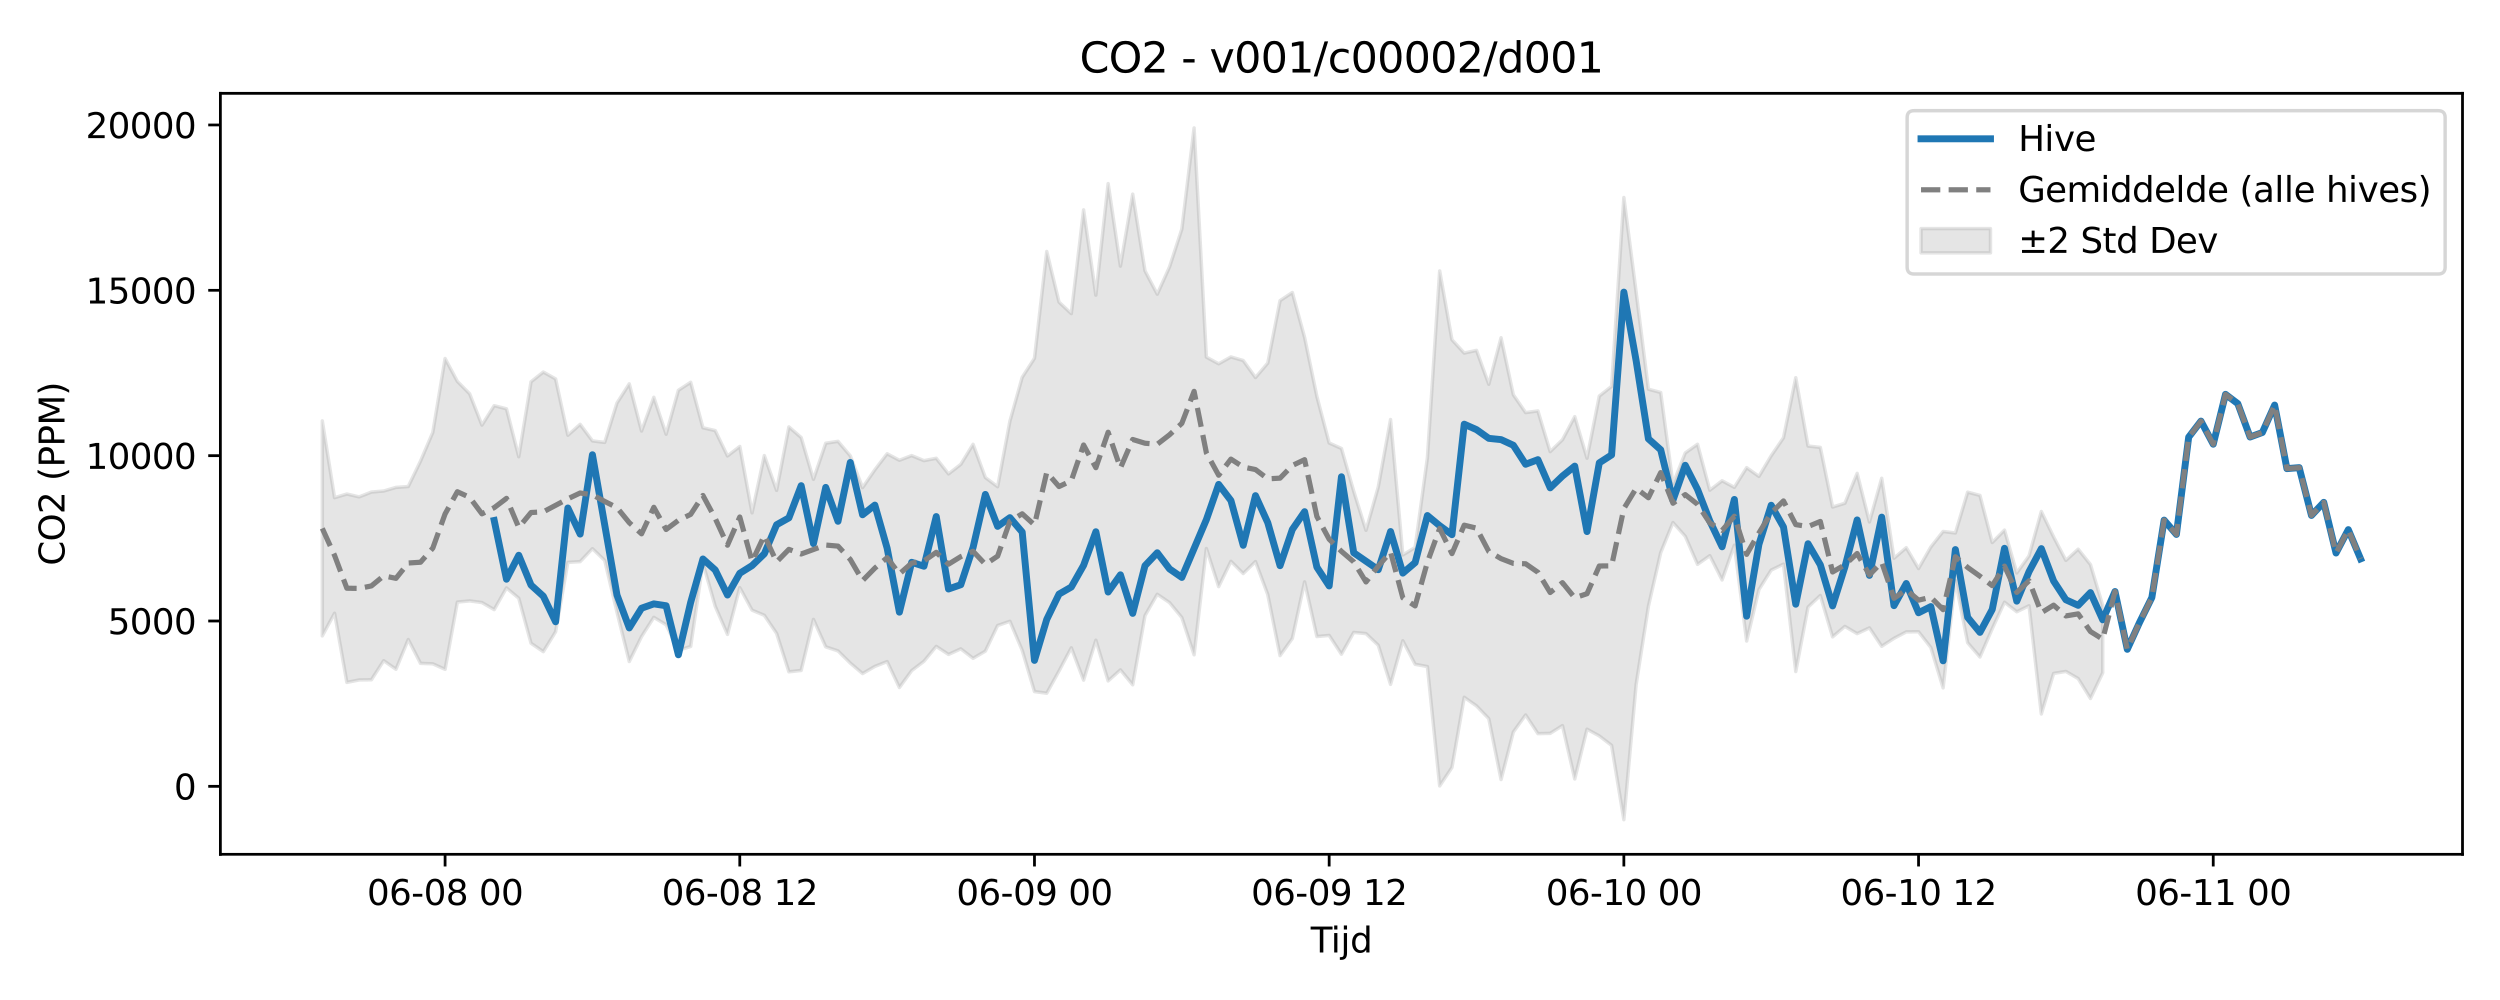 <?xml version="1.0" encoding="utf-8" standalone="no"?>
<!DOCTYPE svg PUBLIC "-//W3C//DTD SVG 1.1//EN"
  "http://www.w3.org/Graphics/SVG/1.1/DTD/svg11.dtd">
<svg xmlns:xlink="http://www.w3.org/1999/xlink" width="720pt" height="288pt" viewBox="0 0 720 288" xmlns="http://www.w3.org/2000/svg" version="1.1">
 <defs>
  <style type="text/css">*{stroke-linejoin: round; stroke-linecap: butt}</style>
 </defs>
 <g id="figure_1">
  <g id="patch_1">
   <path d="M 0 288 
L 720 288 
L 720 0 
L 0 0 
z
" style="fill: #ffffff"/>
  </g>
  <g id="axes_1">
   <g id="patch_2">
    <path d="M 63.47 246.04 
L 709.2 246.04 
L 709.2 26.88 
L 63.47 26.88 
z
" style="fill: #ffffff"/>
   </g>
   <g id="FillBetweenPolyCollection_1">
    <defs>
     <path id="ma907161f5b" d="M 92.821 -166.788 
L 92.821 -104.858 
L 96.358 -111.395 
L 99.894 -91.463 
L 103.43 -92.174 
L 106.967 -92.222 
L 110.503 -97.725 
L 114.039 -95.249 
L 117.576 -103.822 
L 121.112 -96.945 
L 124.648 -96.821 
L 128.184 -95.222 
L 131.721 -114.602 
L 135.257 -114.936 
L 138.793 -114.467 
L 142.33 -112.423 
L 145.866 -118.685 
L 149.402 -115.711 
L 152.939 -102.742 
L 156.475 -100.316 
L 160.011 -106.037 
L 163.548 -126.036 
L 167.084 -126.246 
L 170.62 -129.982 
L 174.156 -126.592 
L 177.693 -111.688 
L 181.229 -97.477 
L 184.765 -104.664 
L 188.302 -110.202 
L 191.838 -108.073 
L 195.374 -100.708 
L 198.911 -101.815 
L 202.447 -125.805 
L 205.983 -113.386 
L 209.52 -105.288 
L 213.056 -118.776 
L 216.592 -112.275 
L 220.128 -110.789 
L 223.665 -105.572 
L 227.201 -94.516 
L 230.737 -94.905 
L 234.274 -109.606 
L 237.81 -101.71 
L 241.346 -100.534 
L 244.883 -97.031 
L 248.419 -94.008 
L 251.955 -96.065 
L 255.492 -97.461 
L 259.028 -89.991 
L 262.564 -94.854 
L 266.1 -97.557 
L 269.637 -101.839 
L 273.173 -99.523 
L 276.709 -101.133 
L 280.246 -98.396 
L 283.782 -100.466 
L 287.318 -107.85 
L 290.855 -109.067 
L 294.391 -100.72 
L 297.927 -88.815 
L 301.464 -88.353 
L 305 -94.757 
L 308.536 -101.434 
L 312.073 -92.117 
L 315.609 -103.626 
L 319.145 -91.896 
L 322.681 -95.074 
L 326.218 -90.772 
L 329.754 -110.688 
L 333.29 -116.847 
L 336.827 -114.442 
L 340.363 -110.15 
L 343.899 -99.415 
L 347.436 -130.026 
L 350.972 -119.05 
L 354.508 -126.338 
L 358.045 -122.818 
L 361.581 -126.265 
L 365.117 -116.761 
L 368.653 -99.178 
L 372.19 -104.119 
L 375.726 -120.42 
L 379.262 -104.671 
L 382.799 -104.993 
L 386.335 -99.587 
L 389.871 -105.859 
L 393.408 -105.519 
L 396.944 -102.156 
L 400.48 -90.899 
L 404.017 -103.465 
L 407.553 -96.674 
L 411.089 -96.025 
L 414.625 -61.649 
L 418.162 -66.966 
L 421.698 -87.183 
L 425.234 -84.691 
L 428.771 -81.032 
L 432.307 -63.487 
L 435.843 -77.18 
L 439.38 -82.091 
L 442.916 -76.713 
L 446.452 -76.787 
L 449.989 -79.025 
L 453.525 -63.652 
L 457.061 -77.991 
L 460.597 -76.049 
L 464.134 -73.326 
L 467.67 -51.922 
L 471.206 -90.86 
L 474.743 -113.395 
L 478.279 -128.806 
L 481.815 -137.502 
L 485.352 -133.551 
L 488.888 -125.462 
L 492.424 -127.968 
L 495.961 -120.967 
L 499.497 -130.998 
L 503.033 -103.382 
L 506.57 -118.191 
L 510.106 -123.81 
L 513.642 -125.531 
L 517.178 -94.588 
L 520.715 -113.156 
L 524.251 -116.501 
L 527.787 -104.574 
L 531.324 -107.588 
L 534.86 -105.51 
L 538.396 -107.17 
L 541.933 -101.869 
L 545.469 -104.153 
L 549.005 -106.016 
L 552.542 -106.05 
L 556.078 -101.531 
L 559.614 -89.889 
L 563.15 -120.805 
L 566.687 -102.885 
L 570.223 -98.781 
L 573.759 -106.91 
L 577.296 -114.564 
L 580.832 -111.806 
L 584.368 -113.542 
L 587.905 -82.369 
L 591.441 -94.055 
L 594.977 -94.622 
L 598.514 -92.571 
L 602.05 -86.832 
L 605.586 -94.235 
L 605.586 -113.584 
L 605.586 -113.584 
L 602.05 -125.409 
L 598.514 -129.84 
L 594.977 -126.607 
L 591.441 -133.375 
L 587.905 -140.692 
L 584.368 -127.919 
L 580.832 -122.993 
L 577.296 -135.333 
L 573.759 -131.76 
L 570.223 -145.323 
L 566.687 -146.26 
L 563.15 -134.496 
L 559.614 -134.943 
L 556.078 -130.467 
L 552.542 -124.263 
L 549.005 -130.266 
L 545.469 -127.23 
L 541.933 -150.263 
L 538.396 -137.67 
L 534.86 -151.672 
L 531.324 -143.067 
L 527.787 -141.97 
L 524.251 -159.151 
L 520.715 -159.548 
L 517.178 -179.23 
L 513.642 -161.927 
L 510.106 -156.745 
L 506.57 -150.802 
L 503.033 -153.313 
L 499.497 -147.645 
L 495.961 -149.538 
L 492.424 -146.816 
L 488.888 -160.059 
L 485.352 -157.548 
L 481.815 -148.633 
L 478.279 -174.969 
L 474.743 -175.908 
L 471.206 -203.873 
L 467.67 -231.122 
L 464.134 -176.723 
L 460.597 -173.939 
L 457.061 -156.041 
L 453.525 -168.003 
L 449.989 -161.355 
L 446.452 -157.925 
L 442.916 -169.651 
L 439.38 -169.173 
L 435.843 -174.306 
L 432.307 -190.738 
L 428.771 -177.323 
L 425.234 -187.096 
L 421.698 -186.317 
L 418.162 -190.163 
L 414.625 -209.973 
L 411.089 -156.131 
L 407.553 -130.321 
L 404.017 -128.176 
L 400.48 -167.176 
L 396.944 -147.77 
L 393.408 -135.27 
L 389.871 -146.521 
L 386.335 -158.839 
L 382.799 -160.419 
L 379.262 -173.811 
L 375.726 -190.811 
L 372.19 -203.762 
L 368.653 -201.415 
L 365.117 -183.434 
L 361.581 -179.27 
L 358.045 -184.178 
L 354.508 -185.207 
L 350.972 -183.224 
L 347.436 -185.151 
L 343.899 -251.158 
L 340.363 -222 
L 336.827 -211.138 
L 333.29 -203.27 
L 329.754 -210.012 
L 326.218 -232.092 
L 322.681 -211.352 
L 319.145 -235.129 
L 315.609 -202.991 
L 312.073 -227.56 
L 308.536 -197.673 
L 305 -200.99 
L 301.464 -215.582 
L 297.927 -184.813 
L 294.391 -179.335 
L 290.855 -166.702 
L 287.318 -147.827 
L 283.782 -150.475 
L 280.246 -160.053 
L 276.709 -154.267 
L 273.173 -151.513 
L 269.637 -156.017 
L 266.1 -155.333 
L 262.564 -156.793 
L 259.028 -155.44 
L 255.492 -157.321 
L 251.955 -152.7 
L 248.419 -147.563 
L 244.883 -156.715 
L 241.346 -160.895 
L 237.81 -160.352 
L 234.274 -149.957 
L 230.737 -162.002 
L 227.201 -165.052 
L 223.665 -146.762 
L 220.128 -156.798 
L 216.592 -140.294 
L 213.056 -159.425 
L 209.52 -156.683 
L 205.983 -163.998 
L 202.447 -164.802 
L 198.911 -177.905 
L 195.374 -175.59 
L 191.838 -162.938 
L 188.302 -173.585 
L 184.765 -163.857 
L 181.229 -177.461 
L 177.693 -171.933 
L 174.156 -160.582 
L 170.62 -161.024 
L 167.084 -165.793 
L 163.548 -162.646 
L 160.011 -178.876 
L 156.475 -180.858 
L 152.939 -178.049 
L 149.402 -156.457 
L 145.866 -170.263 
L 142.33 -171.168 
L 138.793 -165.567 
L 135.257 -174.589 
L 131.721 -178.158 
L 128.184 -184.758 
L 124.648 -163.474 
L 121.112 -155.211 
L 117.576 -147.882 
L 114.039 -147.627 
L 110.503 -146.592 
L 106.967 -146.287 
L 103.43 -144.896 
L 99.894 -145.725 
L 96.358 -144.672 
L 92.821 -166.788 
z
" style="stroke: #808080; stroke-opacity: 0.2"/>
    </defs>
    <g clip-path="url(#p03b5146994)">
     <use xlink:href="#ma907161f5b" x="0" y="288" style="fill: #808080; fill-opacity: 0.2; stroke: #808080; stroke-opacity: 0.2"/>
    </g>
   </g>
   <g id="matplotlib.axis_1">
    <g id="xtick_1">
     <g id="line2d_1">
      <defs>
       <path id="mb6dfd7f7aa" d="M 0 0 
L 0 3.5 
" style="stroke: #000000; stroke-width: 0.8"/>
      </defs>
      <g>
       <use xlink:href="#mb6dfd7f7aa" x="128.184" y="246.04" style="stroke: #000000; stroke-width: 0.8"/>
      </g>
     </g>
     <g id="text_1">
      <!-- 06-08 00 -->
      <g transform="translate(105.704 260.638) scale(0.1 -0.1)">
       <defs>
        <path id="DejaVuSans-30" d="M 2034 4250 
Q 1547 4250 1301 3770 
Q 1056 3291 1056 2328 
Q 1056 1369 1301 889 
Q 1547 409 2034 409 
Q 2525 409 2770 889 
Q 3016 1369 3016 2328 
Q 3016 3291 2770 3770 
Q 2525 4250 2034 4250 
z
M 2034 4750 
Q 2819 4750 3233 4129 
Q 3647 3509 3647 2328 
Q 3647 1150 3233 529 
Q 2819 -91 2034 -91 
Q 1250 -91 836 529 
Q 422 1150 422 2328 
Q 422 3509 836 4129 
Q 1250 4750 2034 4750 
z
" transform="scale(0.016)"/>
        <path id="DejaVuSans-36" d="M 2113 2584 
Q 1688 2584 1439 2293 
Q 1191 2003 1191 1497 
Q 1191 994 1439 701 
Q 1688 409 2113 409 
Q 2538 409 2786 701 
Q 3034 994 3034 1497 
Q 3034 2003 2786 2293 
Q 2538 2584 2113 2584 
z
M 3366 4563 
L 3366 3988 
Q 3128 4100 2886 4159 
Q 2644 4219 2406 4219 
Q 1781 4219 1451 3797 
Q 1122 3375 1075 2522 
Q 1259 2794 1537 2939 
Q 1816 3084 2150 3084 
Q 2853 3084 3261 2657 
Q 3669 2231 3669 1497 
Q 3669 778 3244 343 
Q 2819 -91 2113 -91 
Q 1303 -91 875 529 
Q 447 1150 447 2328 
Q 447 3434 972 4092 
Q 1497 4750 2381 4750 
Q 2619 4750 2861 4703 
Q 3103 4656 3366 4563 
z
" transform="scale(0.016)"/>
        <path id="DejaVuSans-2d" d="M 313 2009 
L 1997 2009 
L 1997 1497 
L 313 1497 
L 313 2009 
z
" transform="scale(0.016)"/>
        <path id="DejaVuSans-38" d="M 2034 2216 
Q 1584 2216 1326 1975 
Q 1069 1734 1069 1313 
Q 1069 891 1326 650 
Q 1584 409 2034 409 
Q 2484 409 2743 651 
Q 3003 894 3003 1313 
Q 3003 1734 2745 1975 
Q 2488 2216 2034 2216 
z
M 1403 2484 
Q 997 2584 770 2862 
Q 544 3141 544 3541 
Q 544 4100 942 4425 
Q 1341 4750 2034 4750 
Q 2731 4750 3128 4425 
Q 3525 4100 3525 3541 
Q 3525 3141 3298 2862 
Q 3072 2584 2669 2484 
Q 3125 2378 3379 2068 
Q 3634 1759 3634 1313 
Q 3634 634 3220 271 
Q 2806 -91 2034 -91 
Q 1263 -91 848 271 
Q 434 634 434 1313 
Q 434 1759 690 2068 
Q 947 2378 1403 2484 
z
M 1172 3481 
Q 1172 3119 1398 2916 
Q 1625 2713 2034 2713 
Q 2441 2713 2670 2916 
Q 2900 3119 2900 3481 
Q 2900 3844 2670 4047 
Q 2441 4250 2034 4250 
Q 1625 4250 1398 4047 
Q 1172 3844 1172 3481 
z
" transform="scale(0.016)"/>
        <path id="DejaVuSans-20" transform="scale(0.016)"/>
       </defs>
       <use xlink:href="#DejaVuSans-30"/>
       <use xlink:href="#DejaVuSans-36" transform="translate(63.623 0)"/>
       <use xlink:href="#DejaVuSans-2d" transform="translate(127.246 0)"/>
       <use xlink:href="#DejaVuSans-30" transform="translate(163.33 0)"/>
       <use xlink:href="#DejaVuSans-38" transform="translate(226.953 0)"/>
       <use xlink:href="#DejaVuSans-20" transform="translate(290.576 0)"/>
       <use xlink:href="#DejaVuSans-30" transform="translate(322.363 0)"/>
       <use xlink:href="#DejaVuSans-30" transform="translate(385.986 0)"/>
      </g>
     </g>
    </g>
    <g id="xtick_2">
     <g id="line2d_2">
      <g>
       <use xlink:href="#mb6dfd7f7aa" x="213.056" y="246.04" style="stroke: #000000; stroke-width: 0.8"/>
      </g>
     </g>
     <g id="text_2">
      <!-- 06-08 12 -->
      <g transform="translate(190.575 260.638) scale(0.1 -0.1)">
       <defs>
        <path id="DejaVuSans-31" d="M 794 531 
L 1825 531 
L 1825 4091 
L 703 3866 
L 703 4441 
L 1819 4666 
L 2450 4666 
L 2450 531 
L 3481 531 
L 3481 0 
L 794 0 
L 794 531 
z
" transform="scale(0.016)"/>
        <path id="DejaVuSans-32" d="M 1228 531 
L 3431 531 
L 3431 0 
L 469 0 
L 469 531 
Q 828 903 1448 1529 
Q 2069 2156 2228 2338 
Q 2531 2678 2651 2914 
Q 2772 3150 2772 3378 
Q 2772 3750 2511 3984 
Q 2250 4219 1831 4219 
Q 1534 4219 1204 4116 
Q 875 4013 500 3803 
L 500 4441 
Q 881 4594 1212 4672 
Q 1544 4750 1819 4750 
Q 2544 4750 2975 4387 
Q 3406 4025 3406 3419 
Q 3406 3131 3298 2873 
Q 3191 2616 2906 2266 
Q 2828 2175 2409 1742 
Q 1991 1309 1228 531 
z
" transform="scale(0.016)"/>
       </defs>
       <use xlink:href="#DejaVuSans-30"/>
       <use xlink:href="#DejaVuSans-36" transform="translate(63.623 0)"/>
       <use xlink:href="#DejaVuSans-2d" transform="translate(127.246 0)"/>
       <use xlink:href="#DejaVuSans-30" transform="translate(163.33 0)"/>
       <use xlink:href="#DejaVuSans-38" transform="translate(226.953 0)"/>
       <use xlink:href="#DejaVuSans-20" transform="translate(290.576 0)"/>
       <use xlink:href="#DejaVuSans-31" transform="translate(322.363 0)"/>
       <use xlink:href="#DejaVuSans-32" transform="translate(385.986 0)"/>
      </g>
     </g>
    </g>
    <g id="xtick_3">
     <g id="line2d_3">
      <g>
       <use xlink:href="#mb6dfd7f7aa" x="297.927" y="246.04" style="stroke: #000000; stroke-width: 0.8"/>
      </g>
     </g>
     <g id="text_3">
      <!-- 06-09 00 -->
      <g transform="translate(275.447 260.638) scale(0.1 -0.1)">
       <defs>
        <path id="DejaVuSans-39" d="M 703 97 
L 703 672 
Q 941 559 1184 500 
Q 1428 441 1663 441 
Q 2288 441 2617 861 
Q 2947 1281 2994 2138 
Q 2813 1869 2534 1725 
Q 2256 1581 1919 1581 
Q 1219 1581 811 2004 
Q 403 2428 403 3163 
Q 403 3881 828 4315 
Q 1253 4750 1959 4750 
Q 2769 4750 3195 4129 
Q 3622 3509 3622 2328 
Q 3622 1225 3098 567 
Q 2575 -91 1691 -91 
Q 1453 -91 1209 -44 
Q 966 3 703 97 
z
M 1959 2075 
Q 2384 2075 2632 2365 
Q 2881 2656 2881 3163 
Q 2881 3666 2632 3958 
Q 2384 4250 1959 4250 
Q 1534 4250 1286 3958 
Q 1038 3666 1038 3163 
Q 1038 2656 1286 2365 
Q 1534 2075 1959 2075 
z
" transform="scale(0.016)"/>
       </defs>
       <use xlink:href="#DejaVuSans-30"/>
       <use xlink:href="#DejaVuSans-36" transform="translate(63.623 0)"/>
       <use xlink:href="#DejaVuSans-2d" transform="translate(127.246 0)"/>
       <use xlink:href="#DejaVuSans-30" transform="translate(163.33 0)"/>
       <use xlink:href="#DejaVuSans-39" transform="translate(226.953 0)"/>
       <use xlink:href="#DejaVuSans-20" transform="translate(290.576 0)"/>
       <use xlink:href="#DejaVuSans-30" transform="translate(322.363 0)"/>
       <use xlink:href="#DejaVuSans-30" transform="translate(385.986 0)"/>
      </g>
     </g>
    </g>
    <g id="xtick_4">
     <g id="line2d_4">
      <g>
       <use xlink:href="#mb6dfd7f7aa" x="382.799" y="246.04" style="stroke: #000000; stroke-width: 0.8"/>
      </g>
     </g>
     <g id="text_4">
      <!-- 06-09 12 -->
      <g transform="translate(360.318 260.638) scale(0.1 -0.1)">
       <use xlink:href="#DejaVuSans-30"/>
       <use xlink:href="#DejaVuSans-36" transform="translate(63.623 0)"/>
       <use xlink:href="#DejaVuSans-2d" transform="translate(127.246 0)"/>
       <use xlink:href="#DejaVuSans-30" transform="translate(163.33 0)"/>
       <use xlink:href="#DejaVuSans-39" transform="translate(226.953 0)"/>
       <use xlink:href="#DejaVuSans-20" transform="translate(290.576 0)"/>
       <use xlink:href="#DejaVuSans-31" transform="translate(322.363 0)"/>
       <use xlink:href="#DejaVuSans-32" transform="translate(385.986 0)"/>
      </g>
     </g>
    </g>
    <g id="xtick_5">
     <g id="line2d_5">
      <g>
       <use xlink:href="#mb6dfd7f7aa" x="467.67" y="246.04" style="stroke: #000000; stroke-width: 0.8"/>
      </g>
     </g>
     <g id="text_5">
      <!-- 06-10 00 -->
      <g transform="translate(445.19 260.638) scale(0.1 -0.1)">
       <use xlink:href="#DejaVuSans-30"/>
       <use xlink:href="#DejaVuSans-36" transform="translate(63.623 0)"/>
       <use xlink:href="#DejaVuSans-2d" transform="translate(127.246 0)"/>
       <use xlink:href="#DejaVuSans-31" transform="translate(163.33 0)"/>
       <use xlink:href="#DejaVuSans-30" transform="translate(226.953 0)"/>
       <use xlink:href="#DejaVuSans-20" transform="translate(290.576 0)"/>
       <use xlink:href="#DejaVuSans-30" transform="translate(322.363 0)"/>
       <use xlink:href="#DejaVuSans-30" transform="translate(385.986 0)"/>
      </g>
     </g>
    </g>
    <g id="xtick_6">
     <g id="line2d_6">
      <g>
       <use xlink:href="#mb6dfd7f7aa" x="552.542" y="246.04" style="stroke: #000000; stroke-width: 0.8"/>
      </g>
     </g>
     <g id="text_6">
      <!-- 06-10 12 -->
      <g transform="translate(530.061 260.638) scale(0.1 -0.1)">
       <use xlink:href="#DejaVuSans-30"/>
       <use xlink:href="#DejaVuSans-36" transform="translate(63.623 0)"/>
       <use xlink:href="#DejaVuSans-2d" transform="translate(127.246 0)"/>
       <use xlink:href="#DejaVuSans-31" transform="translate(163.33 0)"/>
       <use xlink:href="#DejaVuSans-30" transform="translate(226.953 0)"/>
       <use xlink:href="#DejaVuSans-20" transform="translate(290.576 0)"/>
       <use xlink:href="#DejaVuSans-31" transform="translate(322.363 0)"/>
       <use xlink:href="#DejaVuSans-32" transform="translate(385.986 0)"/>
      </g>
     </g>
    </g>
    <g id="xtick_7">
     <g id="line2d_7">
      <g>
       <use xlink:href="#mb6dfd7f7aa" x="637.413" y="246.04" style="stroke: #000000; stroke-width: 0.8"/>
      </g>
     </g>
     <g id="text_7">
      <!-- 06-11 00 -->
      <g transform="translate(614.932 260.638) scale(0.1 -0.1)">
       <use xlink:href="#DejaVuSans-30"/>
       <use xlink:href="#DejaVuSans-36" transform="translate(63.623 0)"/>
       <use xlink:href="#DejaVuSans-2d" transform="translate(127.246 0)"/>
       <use xlink:href="#DejaVuSans-31" transform="translate(163.33 0)"/>
       <use xlink:href="#DejaVuSans-31" transform="translate(226.953 0)"/>
       <use xlink:href="#DejaVuSans-20" transform="translate(290.576 0)"/>
       <use xlink:href="#DejaVuSans-30" transform="translate(322.363 0)"/>
       <use xlink:href="#DejaVuSans-30" transform="translate(385.986 0)"/>
      </g>
     </g>
    </g>
    <g id="text_8">
     <!-- Tijd -->
     <g transform="translate(377.485 274.317) scale(0.1 -0.1)">
      <defs>
       <path id="DejaVuSans-54" d="M -19 4666 
L 3928 4666 
L 3928 4134 
L 2272 4134 
L 2272 0 
L 1638 0 
L 1638 4134 
L -19 4134 
L -19 4666 
z
" transform="scale(0.016)"/>
       <path id="DejaVuSans-69" d="M 603 3500 
L 1178 3500 
L 1178 0 
L 603 0 
L 603 3500 
z
M 603 4863 
L 1178 4863 
L 1178 4134 
L 603 4134 
L 603 4863 
z
" transform="scale(0.016)"/>
       <path id="DejaVuSans-6a" d="M 603 3500 
L 1178 3500 
L 1178 -63 
Q 1178 -731 923 -1031 
Q 669 -1331 103 -1331 
L -116 -1331 
L -116 -844 
L 38 -844 
Q 366 -844 484 -692 
Q 603 -541 603 -63 
L 603 3500 
z
M 603 4863 
L 1178 4863 
L 1178 4134 
L 603 4134 
L 603 4863 
z
" transform="scale(0.016)"/>
       <path id="DejaVuSans-64" d="M 2906 2969 
L 2906 4863 
L 3481 4863 
L 3481 0 
L 2906 0 
L 2906 525 
Q 2725 213 2448 61 
Q 2172 -91 1784 -91 
Q 1150 -91 751 415 
Q 353 922 353 1747 
Q 353 2572 751 3078 
Q 1150 3584 1784 3584 
Q 2172 3584 2448 3432 
Q 2725 3281 2906 2969 
z
M 947 1747 
Q 947 1113 1208 752 
Q 1469 391 1925 391 
Q 2381 391 2643 752 
Q 2906 1113 2906 1747 
Q 2906 2381 2643 2742 
Q 2381 3103 1925 3103 
Q 1469 3103 1208 2742 
Q 947 2381 947 1747 
z
" transform="scale(0.016)"/>
      </defs>
      <use xlink:href="#DejaVuSans-54"/>
      <use xlink:href="#DejaVuSans-69" transform="translate(57.959 0)"/>
      <use xlink:href="#DejaVuSans-6a" transform="translate(85.742 0)"/>
      <use xlink:href="#DejaVuSans-64" transform="translate(113.525 0)"/>
     </g>
    </g>
   </g>
   <g id="matplotlib.axis_2">
    <g id="ytick_1">
     <g id="line2d_8">
      <defs>
       <path id="me2f2b41cdf" d="M 0 0 
L -3.5 0 
" style="stroke: #000000; stroke-width: 0.8"/>
      </defs>
      <g>
       <use xlink:href="#me2f2b41cdf" x="63.47" y="226.469" style="stroke: #000000; stroke-width: 0.8"/>
      </g>
     </g>
     <g id="text_9">
      <!-- 0 -->
      <g transform="translate(50.108 230.268) scale(0.1 -0.1)">
       <use xlink:href="#DejaVuSans-30"/>
      </g>
     </g>
    </g>
    <g id="ytick_2">
     <g id="line2d_9">
      <g>
       <use xlink:href="#me2f2b41cdf" x="63.47" y="178.849" style="stroke: #000000; stroke-width: 0.8"/>
      </g>
     </g>
     <g id="text_10">
      <!-- 5000 -->
      <g transform="translate(31.02 182.648) scale(0.1 -0.1)">
       <defs>
        <path id="DejaVuSans-35" d="M 691 4666 
L 3169 4666 
L 3169 4134 
L 1269 4134 
L 1269 2991 
Q 1406 3038 1543 3061 
Q 1681 3084 1819 3084 
Q 2600 3084 3056 2656 
Q 3513 2228 3513 1497 
Q 3513 744 3044 326 
Q 2575 -91 1722 -91 
Q 1428 -91 1123 -41 
Q 819 9 494 109 
L 494 744 
Q 775 591 1075 516 
Q 1375 441 1709 441 
Q 2250 441 2565 725 
Q 2881 1009 2881 1497 
Q 2881 1984 2565 2268 
Q 2250 2553 1709 2553 
Q 1456 2553 1204 2497 
Q 953 2441 691 2322 
L 691 4666 
z
" transform="scale(0.016)"/>
       </defs>
       <use xlink:href="#DejaVuSans-35"/>
       <use xlink:href="#DejaVuSans-30" transform="translate(63.623 0)"/>
       <use xlink:href="#DejaVuSans-30" transform="translate(127.246 0)"/>
       <use xlink:href="#DejaVuSans-30" transform="translate(190.869 0)"/>
      </g>
     </g>
    </g>
    <g id="ytick_3">
     <g id="line2d_10">
      <g>
       <use xlink:href="#me2f2b41cdf" x="63.47" y="131.229" style="stroke: #000000; stroke-width: 0.8"/>
      </g>
     </g>
     <g id="text_11">
      <!-- 10000 -->
      <g transform="translate(24.657 135.028) scale(0.1 -0.1)">
       <use xlink:href="#DejaVuSans-31"/>
       <use xlink:href="#DejaVuSans-30" transform="translate(63.623 0)"/>
       <use xlink:href="#DejaVuSans-30" transform="translate(127.246 0)"/>
       <use xlink:href="#DejaVuSans-30" transform="translate(190.869 0)"/>
       <use xlink:href="#DejaVuSans-30" transform="translate(254.492 0)"/>
      </g>
     </g>
    </g>
    <g id="ytick_4">
     <g id="line2d_11">
      <g>
       <use xlink:href="#me2f2b41cdf" x="63.47" y="83.609" style="stroke: #000000; stroke-width: 0.8"/>
      </g>
     </g>
     <g id="text_12">
      <!-- 15000 -->
      <g transform="translate(24.657 87.408) scale(0.1 -0.1)">
       <use xlink:href="#DejaVuSans-31"/>
       <use xlink:href="#DejaVuSans-35" transform="translate(63.623 0)"/>
       <use xlink:href="#DejaVuSans-30" transform="translate(127.246 0)"/>
       <use xlink:href="#DejaVuSans-30" transform="translate(190.869 0)"/>
       <use xlink:href="#DejaVuSans-30" transform="translate(254.492 0)"/>
      </g>
     </g>
    </g>
    <g id="ytick_5">
     <g id="line2d_12">
      <g>
       <use xlink:href="#me2f2b41cdf" x="63.47" y="35.989" style="stroke: #000000; stroke-width: 0.8"/>
      </g>
     </g>
     <g id="text_13">
      <!-- 20000 -->
      <g transform="translate(24.657 39.788) scale(0.1 -0.1)">
       <use xlink:href="#DejaVuSans-32"/>
       <use xlink:href="#DejaVuSans-30" transform="translate(63.623 0)"/>
       <use xlink:href="#DejaVuSans-30" transform="translate(127.246 0)"/>
       <use xlink:href="#DejaVuSans-30" transform="translate(190.869 0)"/>
       <use xlink:href="#DejaVuSans-30" transform="translate(254.492 0)"/>
      </g>
     </g>
    </g>
    <g id="text_14">
     <!-- CO2 (PPM) -->
     <g transform="translate(18.578 162.903) rotate(-90) scale(0.1 -0.1)">
      <defs>
       <path id="DejaVuSans-43" d="M 4122 4306 
L 4122 3641 
Q 3803 3938 3442 4084 
Q 3081 4231 2675 4231 
Q 1875 4231 1450 3742 
Q 1025 3253 1025 2328 
Q 1025 1406 1450 917 
Q 1875 428 2675 428 
Q 3081 428 3442 575 
Q 3803 722 4122 1019 
L 4122 359 
Q 3791 134 3420 21 
Q 3050 -91 2638 -91 
Q 1578 -91 968 557 
Q 359 1206 359 2328 
Q 359 3453 968 4101 
Q 1578 4750 2638 4750 
Q 3056 4750 3426 4639 
Q 3797 4528 4122 4306 
z
" transform="scale(0.016)"/>
       <path id="DejaVuSans-4f" d="M 2522 4238 
Q 1834 4238 1429 3725 
Q 1025 3213 1025 2328 
Q 1025 1447 1429 934 
Q 1834 422 2522 422 
Q 3209 422 3611 934 
Q 4013 1447 4013 2328 
Q 4013 3213 3611 3725 
Q 3209 4238 2522 4238 
z
M 2522 4750 
Q 3503 4750 4090 4092 
Q 4678 3434 4678 2328 
Q 4678 1225 4090 567 
Q 3503 -91 2522 -91 
Q 1538 -91 948 565 
Q 359 1222 359 2328 
Q 359 3434 948 4092 
Q 1538 4750 2522 4750 
z
" transform="scale(0.016)"/>
       <path id="DejaVuSans-28" d="M 1984 4856 
Q 1566 4138 1362 3434 
Q 1159 2731 1159 2009 
Q 1159 1288 1364 580 
Q 1569 -128 1984 -844 
L 1484 -844 
Q 1016 -109 783 600 
Q 550 1309 550 2009 
Q 550 2706 781 3412 
Q 1013 4119 1484 4856 
L 1984 4856 
z
" transform="scale(0.016)"/>
       <path id="DejaVuSans-50" d="M 1259 4147 
L 1259 2394 
L 2053 2394 
Q 2494 2394 2734 2622 
Q 2975 2850 2975 3272 
Q 2975 3691 2734 3919 
Q 2494 4147 2053 4147 
L 1259 4147 
z
M 628 4666 
L 2053 4666 
Q 2838 4666 3239 4311 
Q 3641 3956 3641 3272 
Q 3641 2581 3239 2228 
Q 2838 1875 2053 1875 
L 1259 1875 
L 1259 0 
L 628 0 
L 628 4666 
z
" transform="scale(0.016)"/>
       <path id="DejaVuSans-4d" d="M 628 4666 
L 1569 4666 
L 2759 1491 
L 3956 4666 
L 4897 4666 
L 4897 0 
L 4281 0 
L 4281 4097 
L 3078 897 
L 2444 897 
L 1241 4097 
L 1241 0 
L 628 0 
L 628 4666 
z
" transform="scale(0.016)"/>
       <path id="DejaVuSans-29" d="M 513 4856 
L 1013 4856 
Q 1481 4119 1714 3412 
Q 1947 2706 1947 2009 
Q 1947 1309 1714 600 
Q 1481 -109 1013 -844 
L 513 -844 
Q 928 -128 1133 580 
Q 1338 1288 1338 2009 
Q 1338 2731 1133 3434 
Q 928 4138 513 4856 
z
" transform="scale(0.016)"/>
      </defs>
      <use xlink:href="#DejaVuSans-43"/>
      <use xlink:href="#DejaVuSans-4f" transform="translate(69.824 0)"/>
      <use xlink:href="#DejaVuSans-32" transform="translate(148.535 0)"/>
      <use xlink:href="#DejaVuSans-20" transform="translate(212.158 0)"/>
      <use xlink:href="#DejaVuSans-28" transform="translate(243.945 0)"/>
      <use xlink:href="#DejaVuSans-50" transform="translate(282.959 0)"/>
      <use xlink:href="#DejaVuSans-50" transform="translate(343.262 0)"/>
      <use xlink:href="#DejaVuSans-4d" transform="translate(403.564 0)"/>
      <use xlink:href="#DejaVuSans-29" transform="translate(489.844 0)"/>
     </g>
    </g>
   </g>
   <g id="line2d_13">
    <path d="M 142.33 149.896 
L 145.866 166.811 
L 149.402 159.92 
L 152.939 168.506 
L 156.475 171.706 
L 160.011 179.068 
L 163.548 146.306 
L 167.084 153.815 
L 170.62 130.972 
L 177.693 171.373 
L 181.229 180.84 
L 184.765 175.163 
L 188.302 173.916 
L 191.838 174.452 
L 195.374 188.578 
L 198.911 173.487 
L 202.447 160.989 
L 205.983 164.154 
L 209.52 171.363 
L 213.056 165.106 
L 216.592 162.896 
L 220.128 159.487 
L 223.665 151.128 
L 227.201 149.15 
L 230.737 139.877 
L 234.274 156.55 
L 237.81 140.375 
L 241.346 150.131 
L 244.883 133.188 
L 248.419 148.252 
L 251.955 145.471 
L 255.492 157.874 
L 259.028 176.302 
L 262.564 161.944 
L 266.1 163.074 
L 269.637 148.772 
L 273.173 169.633 
L 276.709 168.398 
L 280.246 157.661 
L 283.782 142.398 
L 287.318 151.591 
L 290.855 149.087 
L 294.391 153.233 
L 297.927 190.189 
L 301.464 178.386 
L 305 171.103 
L 308.536 169.065 
L 312.073 162.817 
L 315.609 153.147 
L 319.145 170.5 
L 322.681 165.551 
L 326.218 176.649 
L 329.754 162.922 
L 333.29 159.198 
L 336.827 163.852 
L 340.363 166.297 
L 347.436 149.652 
L 350.972 139.515 
L 354.508 144.153 
L 358.045 157.046 
L 361.581 142.748 
L 365.117 150.534 
L 368.653 162.916 
L 372.19 152.49 
L 375.726 147.366 
L 379.262 163.339 
L 382.799 168.744 
L 386.335 137.315 
L 389.871 159.195 
L 396.944 164.065 
L 400.48 153.084 
L 404.017 165.055 
L 407.553 162.039 
L 411.089 148.477 
L 414.625 151.398 
L 418.162 153.985 
L 421.698 122.169 
L 425.234 123.737 
L 428.771 126.245 
L 432.307 126.61 
L 435.843 128.239 
L 439.38 133.709 
L 442.916 132.385 
L 446.452 140.493 
L 449.989 137.105 
L 453.525 134.245 
L 457.061 153.09 
L 460.597 133.299 
L 464.134 131.016 
L 467.67 84.136 
L 471.206 103.879 
L 474.743 126.381 
L 478.279 129.531 
L 481.815 144.045 
L 485.352 134.005 
L 488.888 140.944 
L 492.424 150.042 
L 495.961 157.468 
L 499.497 143.844 
L 503.033 177.462 
L 506.57 156.776 
L 510.106 145.515 
L 513.642 151.777 
L 517.178 174.011 
L 520.715 156.601 
L 524.251 162.668 
L 527.787 174.501 
L 531.324 163.296 
L 534.86 149.744 
L 538.396 165.706 
L 541.933 148.939 
L 545.469 174.427 
L 549.005 168.054 
L 552.542 176.475 
L 556.078 174.697 
L 559.614 190.313 
L 563.15 158.281 
L 566.687 177.811 
L 570.223 182.116 
L 573.759 175.53 
L 577.296 157.915 
L 580.832 173.13 
L 584.368 164.62 
L 587.905 158.006 
L 591.441 167.325 
L 594.977 172.735 
L 598.514 174.338 
L 602.05 170.674 
L 605.586 178.506 
L 609.122 170.366 
L 612.659 186.999 
L 616.195 179.243 
L 619.731 172.09 
L 623.268 149.801 
L 626.804 153.912 
L 630.34 125.902 
L 633.877 121.286 
L 637.413 127.924 
L 640.949 113.572 
L 644.486 116.245 
L 648.022 125.861 
L 651.558 124.558 
L 655.094 116.664 
L 658.631 134.966 
L 662.167 134.677 
L 665.703 148.442 
L 669.24 144.68 
L 672.776 159.265 
L 676.312 152.539 
L 679.849 160.954 
L 679.849 160.954 
" clip-path="url(#p03b5146994)" style="fill: none; stroke: #1f77b4; stroke-width: 2; stroke-linecap: square"/>
   </g>
   <g id="line2d_14">
    <path d="M 92.821 152.177 
L 96.358 159.966 
L 99.894 169.406 
L 103.43 169.465 
L 106.967 168.745 
L 110.503 165.842 
L 114.039 166.562 
L 117.576 162.148 
L 121.112 161.922 
L 124.648 157.852 
L 128.184 148.01 
L 131.721 141.62 
L 135.257 143.238 
L 138.793 147.983 
L 142.33 146.204 
L 145.866 143.526 
L 149.402 151.916 
L 152.939 147.604 
L 156.475 147.413 
L 163.548 143.659 
L 167.084 141.981 
L 170.62 142.497 
L 174.156 144.413 
L 177.693 146.19 
L 181.229 150.531 
L 184.765 153.739 
L 188.302 146.107 
L 191.838 152.494 
L 195.374 149.851 
L 198.911 148.14 
L 202.447 142.697 
L 205.983 149.308 
L 209.52 157.015 
L 213.056 148.899 
L 216.592 161.716 
L 220.128 154.206 
L 223.665 161.833 
L 227.201 158.216 
L 230.737 159.547 
L 237.81 156.969 
L 241.346 157.285 
L 244.883 161.127 
L 248.419 167.214 
L 251.955 163.617 
L 255.492 160.609 
L 259.028 165.285 
L 262.564 162.176 
L 266.1 161.555 
L 269.637 159.072 
L 273.173 162.482 
L 276.709 160.3 
L 280.246 158.775 
L 283.782 162.53 
L 287.318 160.162 
L 290.855 150.115 
L 294.391 147.973 
L 297.927 151.186 
L 301.464 136.032 
L 305 140.126 
L 308.536 138.446 
L 312.073 128.162 
L 315.609 134.691 
L 319.145 124.488 
L 322.681 134.787 
L 326.218 126.568 
L 329.754 127.65 
L 333.29 127.942 
L 336.827 125.21 
L 340.363 121.925 
L 343.899 112.713 
L 347.436 130.412 
L 350.972 136.863 
L 354.508 132.227 
L 358.045 134.502 
L 361.581 135.233 
L 365.117 137.902 
L 368.653 137.703 
L 372.19 134.059 
L 375.726 132.385 
L 379.262 148.759 
L 382.799 155.294 
L 386.335 158.787 
L 389.871 161.81 
L 393.408 167.605 
L 396.944 163.037 
L 400.48 158.962 
L 404.017 172.179 
L 407.553 174.502 
L 411.089 161.922 
L 414.625 152.189 
L 418.162 159.435 
L 421.698 151.25 
L 425.234 152.107 
L 428.771 158.823 
L 432.307 160.888 
L 435.843 162.257 
L 439.38 162.368 
L 442.916 164.818 
L 446.452 170.644 
L 449.989 167.81 
L 453.525 172.173 
L 457.061 170.984 
L 460.597 163.006 
L 464.134 162.976 
L 467.67 146.478 
L 471.206 140.633 
L 474.743 143.348 
L 478.279 136.113 
L 481.815 144.933 
L 485.352 142.45 
L 488.888 145.24 
L 492.424 150.608 
L 495.961 152.747 
L 499.497 148.678 
L 503.033 159.653 
L 506.57 153.503 
L 510.106 147.722 
L 513.642 144.271 
L 517.178 151.091 
L 520.715 151.648 
L 524.251 150.174 
L 527.787 164.728 
L 531.324 162.673 
L 534.86 159.409 
L 538.396 165.58 
L 541.933 161.934 
L 545.469 172.309 
L 549.005 169.859 
L 552.542 172.844 
L 556.078 172.001 
L 559.614 175.584 
L 563.15 160.35 
L 566.687 163.427 
L 570.223 165.948 
L 573.759 168.665 
L 577.296 163.051 
L 580.832 170.6 
L 584.368 167.27 
L 587.905 176.469 
L 591.441 174.285 
L 594.977 177.386 
L 598.514 176.794 
L 602.05 181.879 
L 605.586 184.091 
L 609.122 170.366 
L 612.659 186.999 
L 616.195 179.243 
L 619.731 172.09 
L 623.268 149.801 
L 626.804 153.912 
L 630.34 125.902 
L 633.877 121.286 
L 637.413 127.924 
L 640.949 113.572 
L 644.486 116.245 
L 648.022 125.861 
L 651.558 124.558 
L 655.094 116.664 
L 658.631 134.966 
L 662.167 134.677 
L 665.703 148.442 
L 669.24 144.68 
L 672.776 159.265 
L 676.312 152.539 
L 679.849 160.954 
L 679.849 160.954 
" clip-path="url(#p03b5146994)" style="fill: none; stroke-dasharray: 5.55,2.4; stroke-dashoffset: 0; stroke: #808080; stroke-width: 1.5"/>
   </g>
   <g id="patch_3">
    <path d="M 63.47 246.04 
L 63.47 26.88 
" style="fill: none; stroke: #000000; stroke-width: 0.8; stroke-linejoin: miter; stroke-linecap: square"/>
   </g>
   <g id="patch_4">
    <path d="M 709.2 246.04 
L 709.2 26.88 
" style="fill: none; stroke: #000000; stroke-width: 0.8; stroke-linejoin: miter; stroke-linecap: square"/>
   </g>
   <g id="patch_5">
    <path d="M 63.47 246.04 
L 709.2 246.04 
" style="fill: none; stroke: #000000; stroke-width: 0.8; stroke-linejoin: miter; stroke-linecap: square"/>
   </g>
   <g id="patch_6">
    <path d="M 63.47 26.88 
L 709.2 26.88 
" style="fill: none; stroke: #000000; stroke-width: 0.8; stroke-linejoin: miter; stroke-linecap: square"/>
   </g>
   <g id="text_15">
    <!-- CO2 - v001/c00002/d001 -->
    <g transform="translate(310.932 20.88) scale(0.12 -0.12)">
     <defs>
      <path id="DejaVuSans-76" d="M 191 3500 
L 800 3500 
L 1894 563 
L 2988 3500 
L 3597 3500 
L 2284 0 
L 1503 0 
L 191 3500 
z
" transform="scale(0.016)"/>
      <path id="DejaVuSans-2f" d="M 1625 4666 
L 2156 4666 
L 531 -594 
L 0 -594 
L 1625 4666 
z
" transform="scale(0.016)"/>
      <path id="DejaVuSans-63" d="M 3122 3366 
L 3122 2828 
Q 2878 2963 2633 3030 
Q 2388 3097 2138 3097 
Q 1578 3097 1268 2742 
Q 959 2388 959 1747 
Q 959 1106 1268 751 
Q 1578 397 2138 397 
Q 2388 397 2633 464 
Q 2878 531 3122 666 
L 3122 134 
Q 2881 22 2623 -34 
Q 2366 -91 2075 -91 
Q 1284 -91 818 406 
Q 353 903 353 1747 
Q 353 2603 823 3093 
Q 1294 3584 2113 3584 
Q 2378 3584 2631 3529 
Q 2884 3475 3122 3366 
z
" transform="scale(0.016)"/>
     </defs>
     <use xlink:href="#DejaVuSans-43"/>
     <use xlink:href="#DejaVuSans-4f" transform="translate(69.824 0)"/>
     <use xlink:href="#DejaVuSans-32" transform="translate(148.535 0)"/>
     <use xlink:href="#DejaVuSans-20" transform="translate(212.158 0)"/>
     <use xlink:href="#DejaVuSans-2d" transform="translate(243.945 0)"/>
     <use xlink:href="#DejaVuSans-20" transform="translate(280.029 0)"/>
     <use xlink:href="#DejaVuSans-76" transform="translate(311.816 0)"/>
     <use xlink:href="#DejaVuSans-30" transform="translate(370.996 0)"/>
     <use xlink:href="#DejaVuSans-30" transform="translate(434.619 0)"/>
     <use xlink:href="#DejaVuSans-31" transform="translate(498.242 0)"/>
     <use xlink:href="#DejaVuSans-2f" transform="translate(561.865 0)"/>
     <use xlink:href="#DejaVuSans-63" transform="translate(595.557 0)"/>
     <use xlink:href="#DejaVuSans-30" transform="translate(650.537 0)"/>
     <use xlink:href="#DejaVuSans-30" transform="translate(714.16 0)"/>
     <use xlink:href="#DejaVuSans-30" transform="translate(777.783 0)"/>
     <use xlink:href="#DejaVuSans-30" transform="translate(841.406 0)"/>
     <use xlink:href="#DejaVuSans-32" transform="translate(905.029 0)"/>
     <use xlink:href="#DejaVuSans-2f" transform="translate(968.652 0)"/>
     <use xlink:href="#DejaVuSans-64" transform="translate(1002.344 0)"/>
     <use xlink:href="#DejaVuSans-30" transform="translate(1065.82 0)"/>
     <use xlink:href="#DejaVuSans-30" transform="translate(1129.443 0)"/>
     <use xlink:href="#DejaVuSans-31" transform="translate(1193.066 0)"/>
    </g>
   </g>
   <g id="legend_1">
    <g id="patch_7">
     <path d="M 551.256 78.914 
L 702.2 78.914 
Q 704.2 78.914 704.2 76.914 
L 704.2 33.88 
Q 704.2 31.88 702.2 31.88 
L 551.256 31.88 
Q 549.256 31.88 549.256 33.88 
L 549.256 76.914 
Q 549.256 78.914 551.256 78.914 
z
" style="fill: #ffffff; opacity: 0.8; stroke: #cccccc; stroke-linejoin: miter"/>
    </g>
    <g id="line2d_15">
     <path d="M 553.256 39.978 
L 563.256 39.978 
L 573.256 39.978 
" style="fill: none; stroke: #1f77b4; stroke-width: 2; stroke-linecap: square"/>
    </g>
    <g id="text_16">
     <!-- Hive -->
     <g transform="translate(581.256 43.478) scale(0.1 -0.1)">
      <defs>
       <path id="DejaVuSans-48" d="M 628 4666 
L 1259 4666 
L 1259 2753 
L 3553 2753 
L 3553 4666 
L 4184 4666 
L 4184 0 
L 3553 0 
L 3553 2222 
L 1259 2222 
L 1259 0 
L 628 0 
L 628 4666 
z
" transform="scale(0.016)"/>
       <path id="DejaVuSans-65" d="M 3597 1894 
L 3597 1613 
L 953 1613 
Q 991 1019 1311 708 
Q 1631 397 2203 397 
Q 2534 397 2845 478 
Q 3156 559 3463 722 
L 3463 178 
Q 3153 47 2828 -22 
Q 2503 -91 2169 -91 
Q 1331 -91 842 396 
Q 353 884 353 1716 
Q 353 2575 817 3079 
Q 1281 3584 2069 3584 
Q 2775 3584 3186 3129 
Q 3597 2675 3597 1894 
z
M 3022 2063 
Q 3016 2534 2758 2815 
Q 2500 3097 2075 3097 
Q 1594 3097 1305 2825 
Q 1016 2553 972 2059 
L 3022 2063 
z
" transform="scale(0.016)"/>
      </defs>
      <use xlink:href="#DejaVuSans-48"/>
      <use xlink:href="#DejaVuSans-69" transform="translate(75.195 0)"/>
      <use xlink:href="#DejaVuSans-76" transform="translate(102.979 0)"/>
      <use xlink:href="#DejaVuSans-65" transform="translate(162.158 0)"/>
     </g>
    </g>
    <g id="line2d_16">
     <path d="M 553.256 54.657 
L 563.256 54.657 
L 573.256 54.657 
" style="fill: none; stroke-dasharray: 5.55,2.4; stroke-dashoffset: 0; stroke: #808080; stroke-width: 1.5"/>
    </g>
    <g id="text_17">
     <!-- Gemiddelde (alle hives) -->
     <g transform="translate(581.256 58.157) scale(0.1 -0.1)">
      <defs>
       <path id="DejaVuSans-47" d="M 3809 666 
L 3809 1919 
L 2778 1919 
L 2778 2438 
L 4434 2438 
L 4434 434 
Q 4069 175 3628 42 
Q 3188 -91 2688 -91 
Q 1594 -91 976 548 
Q 359 1188 359 2328 
Q 359 3472 976 4111 
Q 1594 4750 2688 4750 
Q 3144 4750 3555 4637 
Q 3966 4525 4313 4306 
L 4313 3634 
Q 3963 3931 3569 4081 
Q 3175 4231 2741 4231 
Q 1884 4231 1454 3753 
Q 1025 3275 1025 2328 
Q 1025 1384 1454 906 
Q 1884 428 2741 428 
Q 3075 428 3337 486 
Q 3600 544 3809 666 
z
" transform="scale(0.016)"/>
       <path id="DejaVuSans-6d" d="M 3328 2828 
Q 3544 3216 3844 3400 
Q 4144 3584 4550 3584 
Q 5097 3584 5394 3201 
Q 5691 2819 5691 2113 
L 5691 0 
L 5113 0 
L 5113 2094 
Q 5113 2597 4934 2840 
Q 4756 3084 4391 3084 
Q 3944 3084 3684 2787 
Q 3425 2491 3425 1978 
L 3425 0 
L 2847 0 
L 2847 2094 
Q 2847 2600 2669 2842 
Q 2491 3084 2119 3084 
Q 1678 3084 1418 2786 
Q 1159 2488 1159 1978 
L 1159 0 
L 581 0 
L 581 3500 
L 1159 3500 
L 1159 2956 
Q 1356 3278 1631 3431 
Q 1906 3584 2284 3584 
Q 2666 3584 2933 3390 
Q 3200 3197 3328 2828 
z
" transform="scale(0.016)"/>
       <path id="DejaVuSans-6c" d="M 603 4863 
L 1178 4863 
L 1178 0 
L 603 0 
L 603 4863 
z
" transform="scale(0.016)"/>
       <path id="DejaVuSans-61" d="M 2194 1759 
Q 1497 1759 1228 1600 
Q 959 1441 959 1056 
Q 959 750 1161 570 
Q 1363 391 1709 391 
Q 2188 391 2477 730 
Q 2766 1069 2766 1631 
L 2766 1759 
L 2194 1759 
z
M 3341 1997 
L 3341 0 
L 2766 0 
L 2766 531 
Q 2569 213 2275 61 
Q 1981 -91 1556 -91 
Q 1019 -91 701 211 
Q 384 513 384 1019 
Q 384 1609 779 1909 
Q 1175 2209 1959 2209 
L 2766 2209 
L 2766 2266 
Q 2766 2663 2505 2880 
Q 2244 3097 1772 3097 
Q 1472 3097 1187 3025 
Q 903 2953 641 2809 
L 641 3341 
Q 956 3463 1253 3523 
Q 1550 3584 1831 3584 
Q 2591 3584 2966 3190 
Q 3341 2797 3341 1997 
z
" transform="scale(0.016)"/>
       <path id="DejaVuSans-68" d="M 3513 2113 
L 3513 0 
L 2938 0 
L 2938 2094 
Q 2938 2591 2744 2837 
Q 2550 3084 2163 3084 
Q 1697 3084 1428 2787 
Q 1159 2491 1159 1978 
L 1159 0 
L 581 0 
L 581 4863 
L 1159 4863 
L 1159 2956 
Q 1366 3272 1645 3428 
Q 1925 3584 2291 3584 
Q 2894 3584 3203 3211 
Q 3513 2838 3513 2113 
z
" transform="scale(0.016)"/>
       <path id="DejaVuSans-73" d="M 2834 3397 
L 2834 2853 
Q 2591 2978 2328 3040 
Q 2066 3103 1784 3103 
Q 1356 3103 1142 2972 
Q 928 2841 928 2578 
Q 928 2378 1081 2264 
Q 1234 2150 1697 2047 
L 1894 2003 
Q 2506 1872 2764 1633 
Q 3022 1394 3022 966 
Q 3022 478 2636 193 
Q 2250 -91 1575 -91 
Q 1294 -91 989 -36 
Q 684 19 347 128 
L 347 722 
Q 666 556 975 473 
Q 1284 391 1588 391 
Q 1994 391 2212 530 
Q 2431 669 2431 922 
Q 2431 1156 2273 1281 
Q 2116 1406 1581 1522 
L 1381 1569 
Q 847 1681 609 1914 
Q 372 2147 372 2553 
Q 372 3047 722 3315 
Q 1072 3584 1716 3584 
Q 2034 3584 2315 3537 
Q 2597 3491 2834 3397 
z
" transform="scale(0.016)"/>
      </defs>
      <use xlink:href="#DejaVuSans-47"/>
      <use xlink:href="#DejaVuSans-65" transform="translate(77.49 0)"/>
      <use xlink:href="#DejaVuSans-6d" transform="translate(139.014 0)"/>
      <use xlink:href="#DejaVuSans-69" transform="translate(236.426 0)"/>
      <use xlink:href="#DejaVuSans-64" transform="translate(264.209 0)"/>
      <use xlink:href="#DejaVuSans-64" transform="translate(327.686 0)"/>
      <use xlink:href="#DejaVuSans-65" transform="translate(391.162 0)"/>
      <use xlink:href="#DejaVuSans-6c" transform="translate(452.686 0)"/>
      <use xlink:href="#DejaVuSans-64" transform="translate(480.469 0)"/>
      <use xlink:href="#DejaVuSans-65" transform="translate(543.945 0)"/>
      <use xlink:href="#DejaVuSans-20" transform="translate(605.469 0)"/>
      <use xlink:href="#DejaVuSans-28" transform="translate(637.256 0)"/>
      <use xlink:href="#DejaVuSans-61" transform="translate(676.27 0)"/>
      <use xlink:href="#DejaVuSans-6c" transform="translate(737.549 0)"/>
      <use xlink:href="#DejaVuSans-6c" transform="translate(765.332 0)"/>
      <use xlink:href="#DejaVuSans-65" transform="translate(793.115 0)"/>
      <use xlink:href="#DejaVuSans-20" transform="translate(854.639 0)"/>
      <use xlink:href="#DejaVuSans-68" transform="translate(886.426 0)"/>
      <use xlink:href="#DejaVuSans-69" transform="translate(949.805 0)"/>
      <use xlink:href="#DejaVuSans-76" transform="translate(977.588 0)"/>
      <use xlink:href="#DejaVuSans-65" transform="translate(1036.768 0)"/>
      <use xlink:href="#DejaVuSans-73" transform="translate(1098.291 0)"/>
      <use xlink:href="#DejaVuSans-29" transform="translate(1150.391 0)"/>
     </g>
    </g>
    <g id="patch_8">
     <path d="M 553.256 72.835 
L 573.256 72.835 
L 573.256 65.835 
L 553.256 65.835 
z
" style="fill: #808080; fill-opacity: 0.2; stroke: #808080; stroke-opacity: 0.2; stroke-linejoin: miter"/>
    </g>
    <g id="text_18">
     <!-- ±2 Std Dev -->
     <g transform="translate(581.256 72.835) scale(0.1 -0.1)">
      <defs>
       <path id="DejaVuSans-b1" d="M 2944 4013 
L 2944 2803 
L 4684 2803 
L 4684 2272 
L 2944 2272 
L 2944 1063 
L 2419 1063 
L 2419 2272 
L 678 2272 
L 678 2803 
L 2419 2803 
L 2419 4013 
L 2944 4013 
z
M 678 531 
L 4684 531 
L 4684 0 
L 678 0 
L 678 531 
z
" transform="scale(0.016)"/>
       <path id="DejaVuSans-53" d="M 3425 4513 
L 3425 3897 
Q 3066 4069 2747 4153 
Q 2428 4238 2131 4238 
Q 1616 4238 1336 4038 
Q 1056 3838 1056 3469 
Q 1056 3159 1242 3001 
Q 1428 2844 1947 2747 
L 2328 2669 
Q 3034 2534 3370 2195 
Q 3706 1856 3706 1288 
Q 3706 609 3251 259 
Q 2797 -91 1919 -91 
Q 1588 -91 1214 -16 
Q 841 59 441 206 
L 441 856 
Q 825 641 1194 531 
Q 1563 422 1919 422 
Q 2459 422 2753 634 
Q 3047 847 3047 1241 
Q 3047 1584 2836 1778 
Q 2625 1972 2144 2069 
L 1759 2144 
Q 1053 2284 737 2584 
Q 422 2884 422 3419 
Q 422 4038 858 4394 
Q 1294 4750 2059 4750 
Q 2388 4750 2728 4690 
Q 3069 4631 3425 4513 
z
" transform="scale(0.016)"/>
       <path id="DejaVuSans-74" d="M 1172 4494 
L 1172 3500 
L 2356 3500 
L 2356 3053 
L 1172 3053 
L 1172 1153 
Q 1172 725 1289 603 
Q 1406 481 1766 481 
L 2356 481 
L 2356 0 
L 1766 0 
Q 1100 0 847 248 
Q 594 497 594 1153 
L 594 3053 
L 172 3053 
L 172 3500 
L 594 3500 
L 594 4494 
L 1172 4494 
z
" transform="scale(0.016)"/>
       <path id="DejaVuSans-44" d="M 1259 4147 
L 1259 519 
L 2022 519 
Q 2988 519 3436 956 
Q 3884 1394 3884 2338 
Q 3884 3275 3436 3711 
Q 2988 4147 2022 4147 
L 1259 4147 
z
M 628 4666 
L 1925 4666 
Q 3281 4666 3915 4102 
Q 4550 3538 4550 2338 
Q 4550 1131 3912 565 
Q 3275 0 1925 0 
L 628 0 
L 628 4666 
z
" transform="scale(0.016)"/>
      </defs>
      <use xlink:href="#DejaVuSans-b1"/>
      <use xlink:href="#DejaVuSans-32" transform="translate(83.789 0)"/>
      <use xlink:href="#DejaVuSans-20" transform="translate(147.412 0)"/>
      <use xlink:href="#DejaVuSans-53" transform="translate(179.199 0)"/>
      <use xlink:href="#DejaVuSans-74" transform="translate(242.676 0)"/>
      <use xlink:href="#DejaVuSans-64" transform="translate(281.885 0)"/>
      <use xlink:href="#DejaVuSans-20" transform="translate(345.361 0)"/>
      <use xlink:href="#DejaVuSans-44" transform="translate(377.148 0)"/>
      <use xlink:href="#DejaVuSans-65" transform="translate(454.15 0)"/>
      <use xlink:href="#DejaVuSans-76" transform="translate(515.674 0)"/>
     </g>
    </g>
   </g>
  </g>
 </g>
 <defs>
  <clipPath id="p03b5146994">
   <rect x="63.47" y="26.88" width="645.73" height="219.16"/>
  </clipPath>
 </defs>
</svg>
